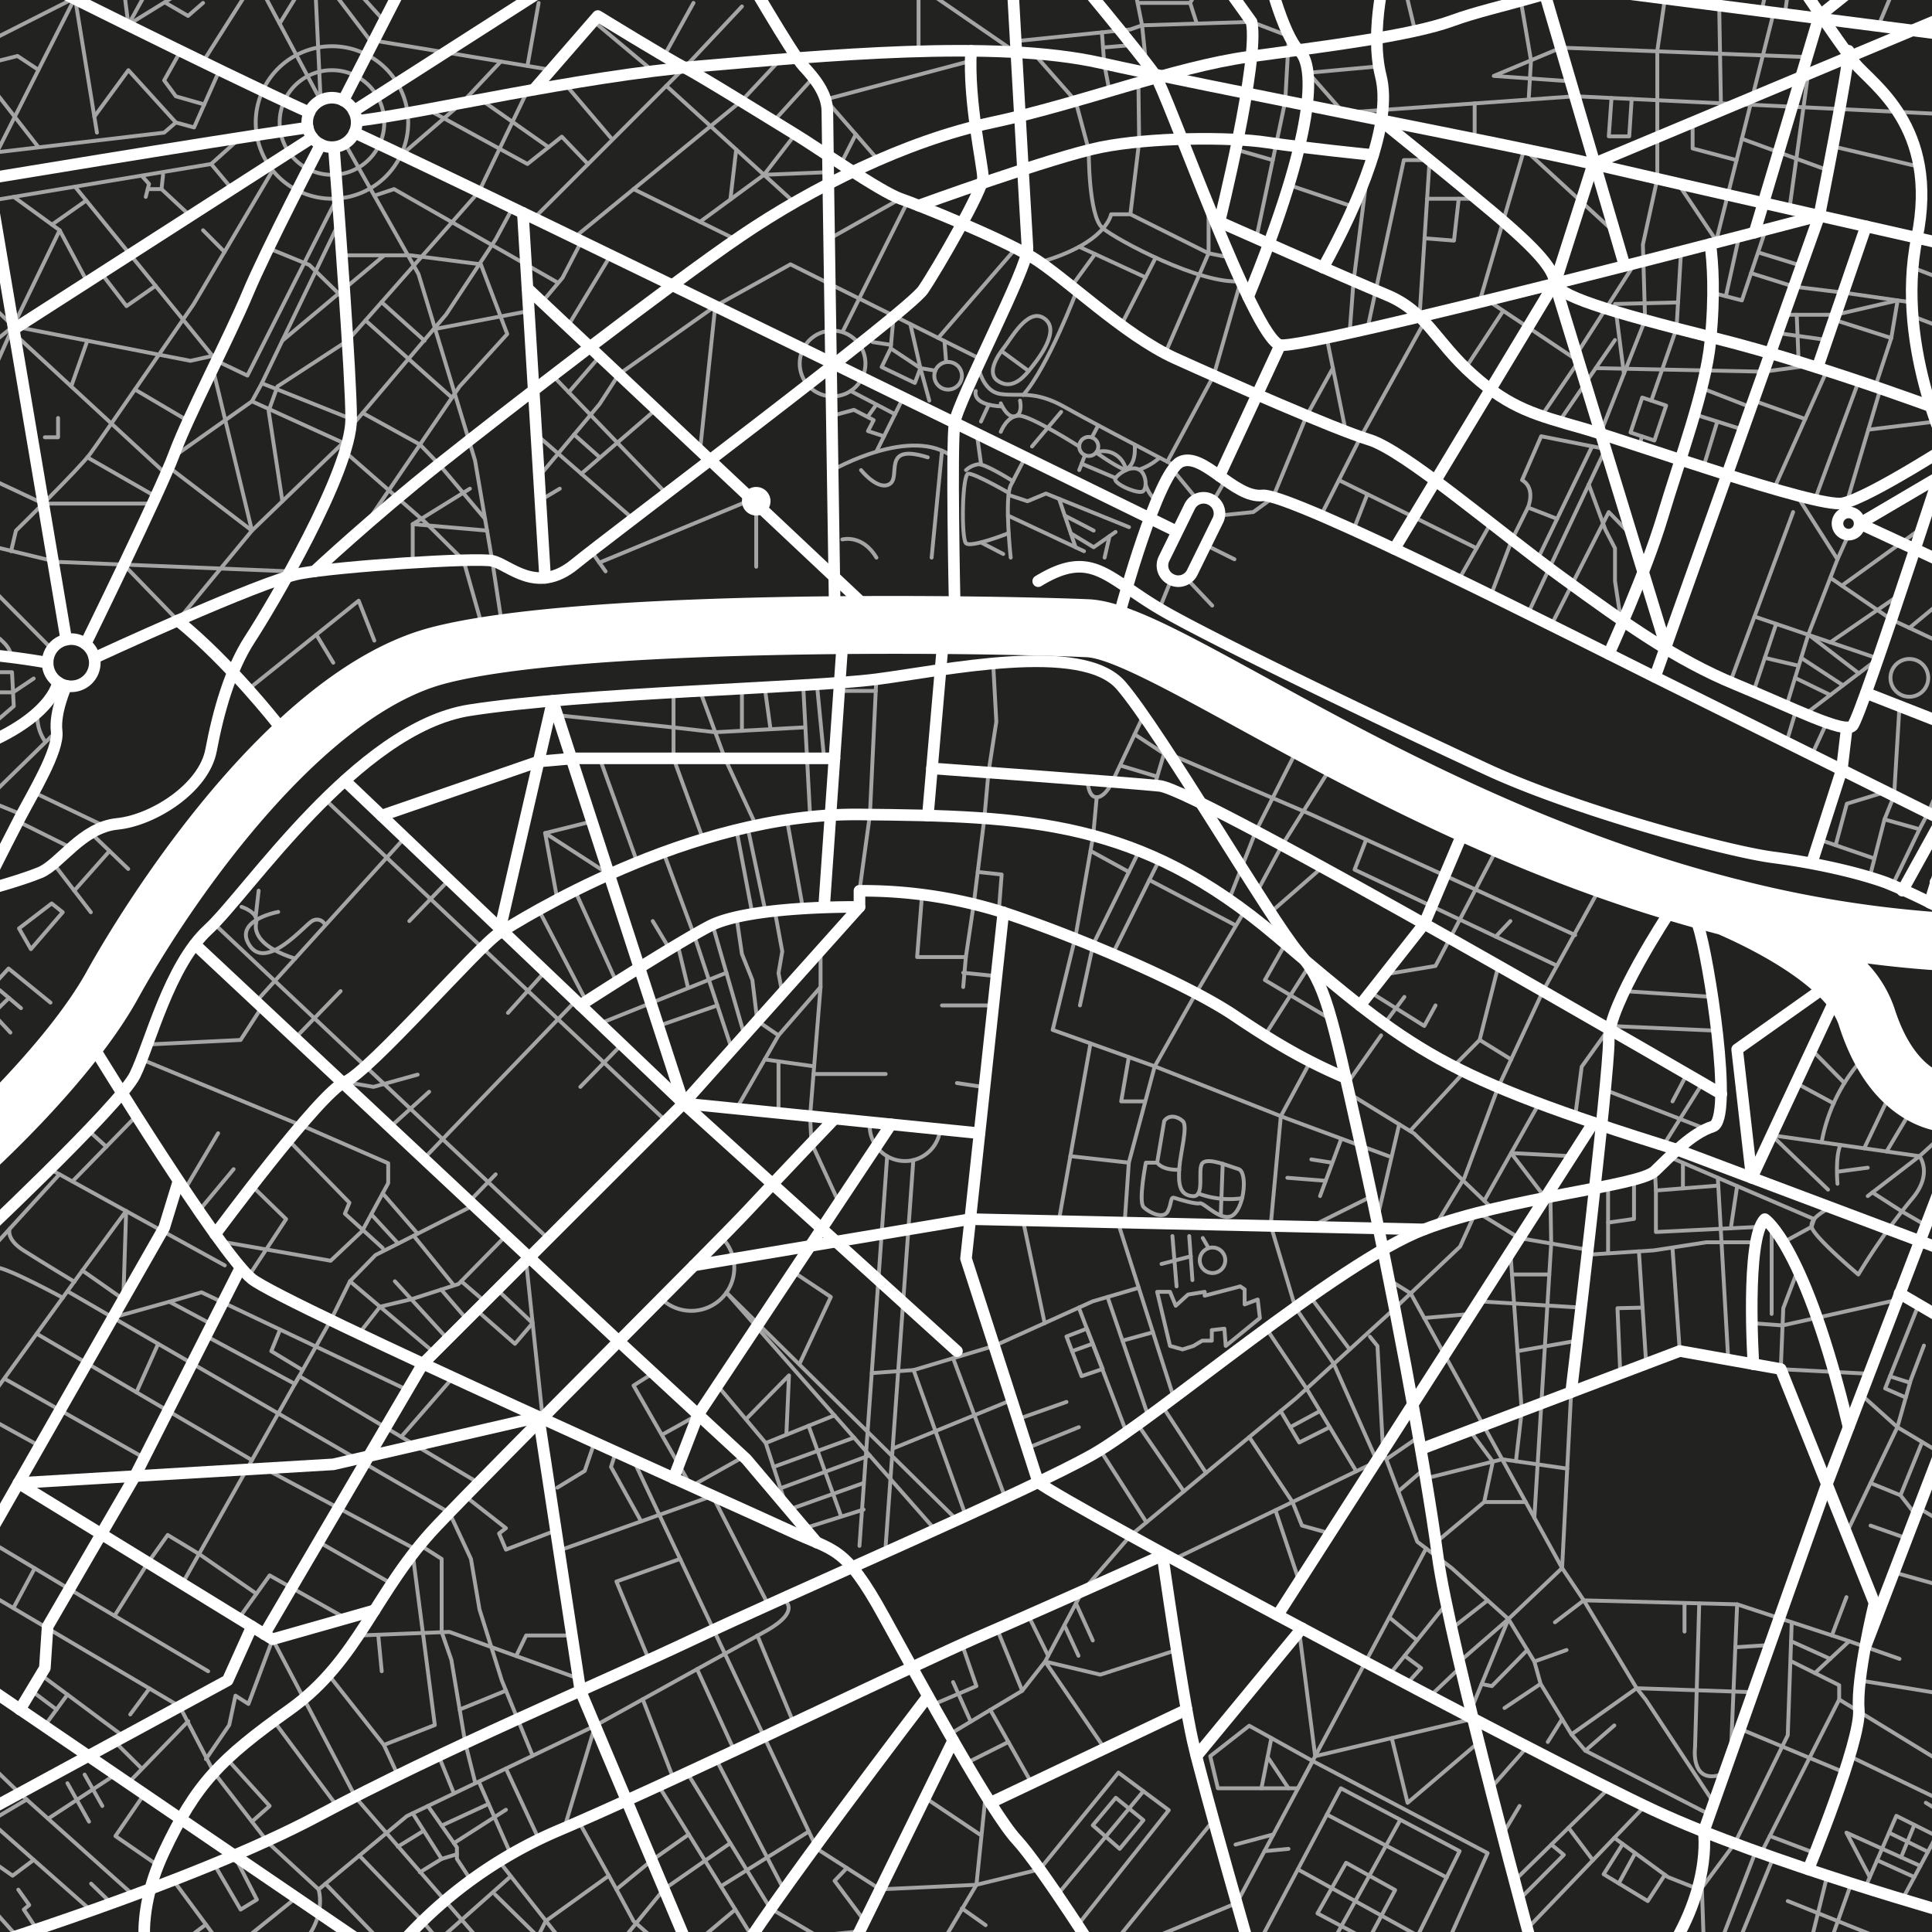 <svg xmlns="http://www.w3.org/2000/svg" xmlns:xlink="http://www.w3.org/1999/xlink" viewBox="0 0 500 500"><defs><style>.cls-1,.cls-4,.cls-5{fill:none;}.cls-2{fill:#222221;}.cls-3{clip-path:url(#clip-path);}.cls-4{stroke:#a5a5a5;}.cls-4,.cls-5{stroke-linecap:round;stroke-linejoin:round;}.cls-5{stroke:#fff;stroke-width:3px;}.cls-6{fill:#fff;}</style><clipPath id="clip-path"><rect class="cls-1" width="500" height="500"/></clipPath></defs><title>map</title><g id="BACKGROUND"><rect class="cls-2" width="500" height="500"/></g><g id="OBJECTS"><g class="cls-3"><circle class="cls-4" cx="85.91" cy="31.7" r="19.73" transform="translate(-5.57 35.75) rotate(-22.79)"/><circle class="cls-4" cx="85.91" cy="31.7" r="13.54"/><polyline class="cls-4" points="13.07 259.48 2.21 250.65 -1.23 254.4"/><line class="cls-4" x1="-0.06" y1="256.26" x2="5.43" y2="260.91"/><polyline class="cls-4" points="2.69 267.23 -1.85 262.34 2.32 258.27"/><polygon class="cls-4" points="16.23 236.09 13.37 233.81 4.92 240.27 8 245.64 16.23 236.09"/><line class="cls-4" x1="13.86" y1="223.53" x2="23.51" y2="236.09"/><line class="cls-4" x1="23.51" y1="215.6" x2="33.18" y2="224.88"/><line class="cls-4" x1="19.22" y1="230.51" x2="28.34" y2="220.24"/><line class="cls-4" x1="18.43" y1="219.43" x2="4.67" y2="212.59"/><line class="cls-4" x1="27.2" y1="213.89" x2="8.73" y2="205.06"/><line class="cls-4" x1="5.61" y1="210.79" x2="-8.46" y2="205.06"/><line class="cls-4" x1="14.66" y1="189.25" x2="-8.46" y2="211.85"/><path class="cls-4" d="M9.65,185.38a11.52,11.52,0,0,0,1.9,6.33"/><polyline class="cls-4" points="-8.46 173.96 3.11 173.96 3.56 182.76 -8.63 193.22"/><polyline class="cls-4" points="8.72 175.6 3.38 179.18 -2.14 179.18 -2.98 172.38"/><path class="cls-4" d="M-8.46,160.25s11.07,4.81,11.33,9.53"/><line class="cls-4" x1="13.44" y1="167.99" x2="-8.46" y2="145.93"/><polyline class="cls-4" points="-8.46 139.82 14.66 145.41 75.03 147.87"/><path class="cls-4" d="M2.87,142.65l1.26-5.33s16.28-15.89,19.26-19.95S50.12,78.71,50.12,78.71L70.56,44.1"/><line class="cls-4" x1="42.9" y1="122.61" x2="3.77" y2="86.46"/><line class="cls-4" x1="-8.46" y1="72.99" x2="3.43" y2="84.44"/><line class="cls-4" x1="-8.46" y1="94.09" x2="3.43" y2="84.44"/><line class="cls-4" x1="-8.46" y1="111.17" x2="3.43" y2="84.44"/><polyline class="cls-4" points="-2.07 51.89 54.65 42.44 62.27 35.6"/><line class="cls-4" x1="60.06" y1="48.94" x2="54.65" y2="42.44"/><polyline class="cls-4" points="56.84 91.7 49.28 93.38 3.43 84.44 15.44 59.59"/><polyline class="cls-4" points="-8.46 121.11 11.19 130.32 39.42 130.32"/><line class="cls-4" x1="22.6" y1="118.36" x2="40.27" y2="128.49"/><line class="cls-4" x1="34.92" y1="100.8" x2="48.67" y2="108.92"/><line class="cls-4" x1="22.6" y1="88.18" x2="18.43" y2="100"/><polyline class="cls-4" points="3.56 50.95 15.44 59.59 22.6 72.99"/><line class="cls-4" x1="13.44" y1="58.14" x2="22.32" y2="51.89"/><polyline class="cls-4" points="26.19 70.69 32.74 79.22 40.27 73.97"/><polyline class="cls-4" points="36.86 45.69 38.57 47.6 37.72 50.95"/><polyline class="cls-4" points="42.2 45.24 41.8 48.94 38.23 48.94"/><line class="cls-4" x1="49.25" y1="55.88" x2="41.8" y2="48.94"/><polyline class="cls-4" points="11.61 113.17 15.03 113.17 15.03 108.18"/><polyline class="cls-4" points="-8.46 13.54 19.41 -0.57 25.09 34.32"/><polyline class="cls-4" points="-8.46 40.3 42.48 34.32 45.52 31.7 50.22 32.98 56.84 18.08"/><line class="cls-4" x1="-8.46" y1="14.49" x2="9.95" y2="38.09"/><polyline class="cls-4" points="-0.89 39.58 9.95 18.08 4.53 14.49 -8.46 17.76"/><line class="cls-4" x1="19.41" y1="-0.58" x2="9.95" y2="18.08"/><polyline class="cls-4" points="24.42 30.19 33.23 18.16 45.52 31.7"/><polyline class="cls-4" points="52.86 27.03 45.52 24.93 42.48 20.81 46.78 13.13"/><polyline class="cls-4" points="31.3 -8.52 33.23 6.38 57.37 -8.52"/><line class="cls-4" x1="41.47" y1="-8.52" x2="33.23" y2="6.38"/><polyline class="cls-4" points="52.55 15.97 66.17 -5.5 82.98 26.02 81.36 -8.52"/><polyline class="cls-4" points="72.36 6.11 81.36 -8.52 96.43 11.32"/><line class="cls-4" x1="99.45" y1="5.46" x2="86.81" y2="-8.52"/><polyline class="cls-4" points="42.9 0.75 48.67 4.12 52.55 0.75"/><polyline class="cls-4" points="32.01 146.12 46.02 160.58 65.2 137.32 55.08 95.38"/><polyline class="cls-4" points="43.65 120.87 65.2 137.32 90.27 113.17"/><polyline class="cls-4" points="73.08 129.72 69.52 106.35 71.82 100 89.95 88.18 123.94 49.61 136.5 23.51"/><polyline class="cls-4" points="44.69 118.36 65.2 103.86 89.81 115.05"/><polyline class="cls-4" points="90.88 108.42 67.76 99.19 87.85 57.41"/><polyline class="cls-4" points="87.37 50.95 64.03 97.2 56.04 93.38 19.41 48.31"/><line class="cls-4" x1="67.76" y1="99.2" x2="65.2" y2="103.86"/><polyline class="cls-4" points="69.52 64.26 80.06 68.57 89.26 77.56"/><line class="cls-4" x1="73.06" y1="88.18" x2="99.45" y2="66.08"/><polyline class="cls-4" points="88.47 66.08 106.3 66.08 124.44 68.41 131.27 86.45 118.95 100 94.14 136.42"/><line class="cls-4" x1="94.59" y1="82.92" x2="116.96" y2="102.92"/><line class="cls-4" x1="98.75" y1="78.19" x2="109.87" y2="88.18"/><polyline class="cls-4" points="90.27 111.11 112.21 85.21 115.46 81.39 128.27 61.97 132.66 53.81"/><line class="cls-4" x1="136.5" y1="80.56" x2="112.21" y2="85.21"/><polyline class="cls-4" points="89.26 37.13 108.3 70.91 122.94 119.17 127.39 145.14 129.6 159.61"/><polyline class="cls-4" points="89.26 116.92 109.87 134.98 119.95 145 124.36 160.58"/><polyline class="cls-4" points="125.54 134.3 113.61 120.15 108.7 115.05 93.86 106.88"/><polyline class="cls-4" points="106.81 145.61 106.81 135.64 121.61 126.47"/><line class="cls-4" x1="126.05" y1="137.32" x2="106.81" y2="135.64"/><polyline class="cls-4" points="96.88 50.64 101.98 48.94 144.08 72.99"/><polyline class="cls-4" points="140.29 78.19 145.58 71.9 150.49 62.42"/><line class="cls-4" x1="158.03" y1="66.08" x2="146.94" y2="84.44"/><polyline class="cls-4" points="64.25 178.38 92.82 155.46 96.88 165.79"/><line class="cls-4" x1="155.21" y1="196.26" x2="164.93" y2="223.2"/><polyline class="cls-4" points="174.31 179.19 174.31 196.26 181.94 217.17"/><polyline class="cls-4" points="195.67 213.63 187.6 196.26 181.16 178.8"/><polyline class="cls-4" points="144.24 185.09 174.31 188.26 185.11 189.5 207.86 188.26"/><line class="cls-4" x1="207.86" y1="177.31" x2="209.65" y2="211.09"/><line class="cls-4" x1="211.44" y1="177.31" x2="213.28" y2="196.26"/><line class="cls-4" x1="192.01" y1="189.13" x2="192.01" y2="178.2"/><line class="cls-4" x1="197.91" y1="177.88" x2="199.41" y2="188.72"/><polyline class="cls-4" points="226.79 175.78 225.14 210.79 222.43 230.51"/><line class="cls-4" x1="217.17" y1="178.8" x2="226.65" y2="178.8"/><polyline class="cls-4" points="157.64 226.32 141.08 215.6 153.18 212.59"/><line class="cls-4" x1="144.24" y1="232.83" x2="141.08" y2="215.6"/><line class="cls-4" x1="139.4" y1="235.44" x2="151.33" y2="258.34"/><line class="cls-4" x1="148.8" y1="230.5" x2="159.54" y2="254.17"/><line class="cls-4" x1="173.31" y1="245.64" x2="168.93" y2="238.37"/><polyline class="cls-4" points="171.57 220.24 179.6 241.92 189.41 271.57"/><line class="cls-4" x1="190.6" y1="214.79" x2="194.71" y2="236.52"/><line class="cls-4" x1="198.12" y1="236.02" x2="193.49" y2="214.11"/><line class="cls-4" x1="203.67" y1="212.18" x2="207.86" y2="235.44"/><line class="cls-4" x1="155.21" y1="264.9" x2="187.99" y2="251.75"/><line class="cls-4" x1="170.38" y1="265.52" x2="185.65" y2="260.2"/><line class="cls-4" x1="175.36" y1="244.4" x2="178.02" y2="255.44"/><line class="cls-4" x1="184.4" y1="239.31" x2="192.66" y2="267.95"/><polyline class="cls-4" points="190.6 237.32 192.01 246.89 194.71 253.63 196 264.21 201.48 267.95 190.6 286.94"/><polyline class="cls-4" points="200.51 235.73 202.45 246.23 201.48 251.84 202.45 257.01"/><polyline class="cls-4" points="212.36 245.94 212.36 255.44 209.65 288.86 210 295.79 217.11 311.26"/><line class="cls-4" x1="201.48" y1="267.95" x2="212.36" y2="255.44"/><line class="cls-4" x1="210.7" y1="275.97" x2="197.91" y2="274.18"/><line class="cls-4" x1="201.48" y1="288.04" x2="201.48" y2="274.68"/><line class="cls-4" x1="210.54" y1="277.95" x2="229.21" y2="277.95"/><line class="cls-4" x1="254.75" y1="281.36" x2="247.66" y2="280.29"/><line class="cls-4" x1="257.03" y1="260.2" x2="243.79" y2="260.2"/><polyline class="cls-4" points="238.63 231.49 237.35 247.69 249.96 247.69 249.28 255.44"/><line class="cls-4" x1="257.85" y1="252.62" x2="249.28" y2="251.75"/><polyline class="cls-4" points="249.96 247.69 252.01 233.93 254.75 211.79 255.81 199.93 257.85 186.78 257.03 171.67"/><polyline class="cls-4" points="258.5 235.73 259.23 226.32 253.03 225.66"/><line class="cls-4" x1="301.69" y1="193.57" x2="298.84" y2="203.15"/><line class="cls-4" x1="290.16" y1="198.18" x2="299.48" y2="200.99"/><line class="cls-4" x1="293.64" y1="190.05" x2="301.25" y2="195.05"/><polyline class="cls-4" points="371.51 317.12 378.99 304.81 387.73 281.36 399.32 256.5 413.14 231.49"/><polyline class="cls-4" points="407.65 242 339.35 210.79 303.13 195.34"/><polyline class="cls-4" points="335.01 195.34 325.01 215.12 318.07 232.83"/><polyline class="cls-4" points="343.34 200.35 331.8 218.74 325.37 230.69"/><polyline class="cls-4" points="353.57 217.29 350.56 225.06 402.95 249.92"/><polyline class="cls-4" points="358.28 252.19 371.51 249.99 387.09 220.24"/><line class="cls-4" x1="387.09" y1="242.4" x2="390.89" y2="238.37"/><polyline class="cls-4" points="387.79 249.92 382.93 269.14 376.17 275.97"/><line class="cls-4" x1="391.08" y1="274.18" x2="382.93" y2="269.14"/><line class="cls-4" x1="328.86" y1="236.09" x2="342.23" y2="224.42"/><path class="cls-4" d="M281.47,201.85s0,4.47,2.36,4.47,4.16-4.27,4.16-4.27l8-17"/><polyline class="cls-4" points="283.83 206.32 282.91 216.26 278.35 242.33 272.43 266.54 298.84 275.97 333.1 289.5 359.42 299.22"/><polyline class="cls-4" points="279.49 260.2 282.91 244.4 294.82 220.21"/><line class="cls-4" x1="282.22" y1="220.21" x2="292.14" y2="225.65"/><line class="cls-4" x1="300.07" y1="222.46" x2="287.94" y2="246.89"/><polyline class="cls-4" points="322.11 235.73 309.53 257.01 298.84 275.97 292.14 300.9 291.06 316.41 274.1 315.51 282.22 270.04"/><line class="cls-4" x1="338.85" y1="249.92" x2="327.35" y2="267.95"/><line class="cls-4" x1="297.44" y1="227.74" x2="319.47" y2="239.31"/><polyline class="cls-4" points="349.3 283.12 365.93 293.32 386.34 312.9"/><line class="cls-4" x1="356.38" y1="315.51" x2="362.11" y2="290.97"/><line class="cls-4" x1="364.92" y1="292.7" x2="378.99" y2="277.39"/><line class="cls-4" x1="339.14" y1="317.5" x2="355.12" y2="309.54"/><polyline class="cls-4" points="295.97 285.04 290.16 285.04 292.14 273.58"/><line class="cls-4" x1="292.14" y1="300.9" x2="277.01" y2="299.22"/><polyline class="cls-4" points="344.71 263.98 327.35 253.63 333.1 243.46"/><line class="cls-4" x1="348.37" y1="280.82" x2="357.43" y2="267.95"/><line class="cls-4" x1="441.61" y1="292.23" x2="415.48" y2="282.1"/><line class="cls-4" x1="443.24" y1="258" x2="420.37" y2="256.5"/><polyline class="cls-4" points="407.65 288.93 409.34 276.07 416.88 265.52 444.41 266.75"/><line class="cls-4" x1="440.63" y1="280.29" x2="430.46" y2="296.44"/><line class="cls-4" x1="436.59" y1="277.95" x2="432.85" y2="285.04"/><polyline class="cls-4" points="355.39 257.25 368.6 265.52 371.51 260.2"/><line class="cls-4" x1="363.45" y1="258" x2="358.28" y2="264.95"/><line class="cls-4" x1="384.11" y1="310.77" x2="398.31" y2="285.56"/><polyline class="cls-4" points="406.81 299.22 391.08 298.4 399.91 309.99"/><polyline class="cls-4" points="411.31 323.51 393.22 320.42 381.98 313.52 377.87 322.61 361.02 338.56 335.5 361.8 292.59 397.38 280.14 411.78 270.48 430 264.55 437.56 245.73 448.85"/><polyline class="cls-4" points="491.59 429.31 477.16 424.25 449.57 415.2 409.88 414.17 404.27 405.8 406.61 360.33"/><polyline class="cls-4" points="359.59 331.29 365.08 334.72 404.27 405.8 390.38 419.01 380.72 442.43"/><path class="cls-4" d="M481.17,275a44.11,44.11,0,0,0-9.73,20.6"/><line class="cls-4" x1="474.55" y1="285.56" x2="464.81" y2="280.29"/><line class="cls-4" x1="477.34" y1="280.29" x2="468.84" y2="271.66"/><line class="cls-4" x1="482.45" y1="297.19" x2="488.11" y2="285.32"/><line class="cls-4" x1="493.66" y1="288.93" x2="488.24" y2="298.01"/><polyline class="cls-4" points="503.95 292.7 496.76 299.22 483.37 309.54"/><polyline class="cls-4" points="484.58 308.6 492.21 313.52 498.41 317.12"/><line class="cls-4" x1="483.37" y1="302.2" x2="475.54" y2="303.24"/><path class="cls-4" d="M475.54,306.36s-.63-6.91.76-10.05"/><path class="cls-4" d="M473.09,307.87,458.5,293.79l38.26,5.43s3.49,4.44-1.71,10.77a162.94,162.94,0,0,0-14.11,19.85s-11.59-9.76-12.1-12.34,5-5,5-5"/><polyline class="cls-4" points="461.51 321.5 468.84 317.5 469.5 315.51 432.06 299.44"/><line class="cls-4" x1="416.17" y1="306.84" x2="416.17" y2="324.06"/><polyline class="cls-4" points="410.79 324.73 427.97 323.6 441.61 321.5 454.45 321.5"/><line class="cls-4" x1="434.72" y1="349.68" x2="432.85" y2="323.12"/><line class="cls-4" x1="426.03" y1="352.97" x2="424.15" y2="323.85"/><polyline class="cls-4" points="419.33 355.51 418.6 338.56 425.09 338.41"/><line class="cls-4" x1="447.27" y1="351.91" x2="444.57" y2="304.81"/><polyline class="cls-4" points="455.51 317.5 428.55 318.84 428.55 308.1 444.57 306.84"/><line class="cls-4" x1="435.54" y1="300.94" x2="435.54" y2="307.55"/><line class="cls-4" x1="428.55" y1="308.1" x2="428.31" y2="303.08"/><polyline class="cls-4" points="422.88 304.81 422.88 315.45 416.18 316.41"/><line class="cls-4" x1="447.93" y1="317.88" x2="449.57" y2="306.96"/><line class="cls-4" x1="458.5" y1="317.24" x2="458.5" y2="340.05"/><polyline class="cls-4" points="453.35 342.43 461.32 343.02 491.04 336.4"/><polyline class="cls-4" points="483.37 355.51 460.86 354.34 461.51 338.56 465.28 328.64"/><polyline class="cls-4" points="481.66 360.92 491.04 369.35 502.04 375.94"/><polyline class="cls-4" points="477.86 396.81 491.04 369.35 494.47 357.25 497.91 348.23"/><polyline class="cls-4" points="496.54 337.62 487.88 359.33 493.21 361.68"/><line class="cls-4" x1="494.3" y1="357.85" x2="489.13" y2="356.2"/><polyline class="cls-4" points="484.1 383.81 491.85 386.98 495.36 391.49"/><line class="cls-4" x1="497.45" y1="373.19" x2="491.85" y2="386.97"/><line class="cls-4" x1="508.52" y1="397.38" x2="496.54" y2="390.27"/><line class="cls-4" x1="508.52" y1="412.12" x2="490.14" y2="406.92"/><line class="cls-4" x1="493.51" y1="398.15" x2="484.1" y2="394.82"/><line class="cls-4" x1="474.09" y1="423.24" x2="477.86" y2="413.34"/><polyline class="cls-4" points="463.7 419.84 462.67 449.08 448.94 477.08 438.68 490.93"/><line class="cls-4" x1="450.33" y1="447.44" x2="477.34" y2="458.71"/><polyline class="cls-4" points="455.78 479.58 475.98 439.83 508.46 459.7"/><line class="cls-4" x1="469.69" y1="479.58" x2="458.03" y2="475.16"/><polyline class="cls-4" points="463.7 430 475.98 436.13 475.98 439.83"/><line class="cls-4" x1="478.56" y1="424.74" x2="469.69" y2="432.99"/><line class="cls-4" x1="463.53" y1="424.74" x2="473.65" y2="429.31"/><polyline class="cls-4" points="481.37 434.91 495.36 437.17 508.52 439.36"/><polyline class="cls-4" points="492.34 491.53 505.34 467.36 478.66 454.5"/><line class="cls-4" x1="498.4" y1="466.55" x2="503.95" y2="469.95"/><polyline class="cls-4" points="501.15 475.15 490.77 469.94 482.7 488.56"/><polyline class="cls-4" points="496.98 482.9 477.86 474.29 483.9 485.79"/><line class="cls-4" x1="495.43" y1="485.79" x2="485.8" y2="481.42"/><line class="cls-4" x1="492" y1="480.66" x2="495.43" y2="472.28"/><line class="cls-4" x1="488.88" y1="474.29" x2="498.95" y2="479.25"/><line class="cls-4" x1="458.03" y1="425.73" x2="449.1" y2="426.31"/><path class="cls-4" d="M449.57,415.2l-1.64,39s.39,5.49-4.93,5.5-4.32-7.5-4.32-7.5L439.76,415"/><polyline class="cls-4" points="354.53 345.92 356.49 348.35 357.94 375.44 366.79 399 375.69 405.8 390.38 419.01 397.09 430 398.71 435.78 406.69 448.85 423.57 436.91 453.7 437.94"/><line class="cls-4" x1="377.75" y1="430" x2="390.38" y2="419.01"/><line class="cls-4" x1="385" y1="414.17" x2="375.79" y2="421.39"/><polyline class="cls-4" points="383.44 435.83 386.1 436.36 395.27 427.02"/><line class="cls-4" x1="398.71" y1="435.78" x2="389.36" y2="442.03"/><line class="cls-4" x1="404.27" y1="444.9" x2="400.56" y2="450.82"/><line class="cls-4" x1="417.79" y1="446.54" x2="410.27" y2="453.07"/><line class="cls-4" x1="405.42" y1="427.02" x2="397.09" y2="430"/><polyline class="cls-4" points="402.42 419.84 409.88 414.17 423.57 436.91 425.89 439.83 443.54 466.57 442.47 469.61 410.27 453.07 406.69 448.85"/><line class="cls-4" x1="435.95" y1="414.95" x2="435.95" y2="422.25"/><line class="cls-4" x1="416.37" y1="462.8" x2="391.98" y2="486.67"/><line class="cls-4" x1="425.71" y1="467.38" x2="395.27" y2="499.11"/><polyline class="cls-4" points="401.49 477.37 404.72 480.04 393.26 491.53"/><line class="cls-4" x1="405.93" y1="473.01" x2="412.24" y2="481.42"/><polyline class="cls-4" points="417.79 475.63 431.67 485.79 438.68 488.56"/><polyline class="cls-4" points="430.87 485.2 426.44 491.99 415.02 485.05 419.96 477.21"/><line class="cls-4" x1="423.19" y1="479.58" x2="418.92" y2="487.42"/><line class="cls-4" x1="440.44" y1="488.56" x2="441.15" y2="508.99"/><line class="cls-4" x1="442.88" y1="508.96" x2="454.4" y2="479.08"/><line class="cls-4" x1="467.07" y1="508.96" x2="472.88" y2="485.41"/><line class="cls-4" x1="471.45" y1="508.96" x2="479.1" y2="487.42"/><line class="cls-4" x1="504.96" y1="508.96" x2="462.67" y2="491.99"/><line class="cls-4" x1="447.34" y1="508.99" x2="459.2" y2="480.04"/><line class="cls-4" x1="393.26" y1="467.38" x2="388.86" y2="474.74"/><line class="cls-4" x1="395.27" y1="452.05" x2="385.8" y2="462.8"/><polyline class="cls-4" points="401.25 309.72 401.45 321.82 397.09 392.77"/><polyline class="cls-4" points="371.51 399.25 384.11 388.72 394.86 388.72"/><polyline class="cls-4" points="405.6 380.08 388.76 377.66 369.07 382.58"/><polyline class="cls-4" points="380.4 370.26 386.34 378.27 384.11 388.72"/><polyline class="cls-4" points="392.32 378.17 393.83 365.17 390.89 324.06"/><line class="cls-4" x1="400.95" y1="329.84" x2="391.3" y2="329.84"/><line class="cls-4" x1="409.21" y1="338.41" x2="382.73" y2="336.78"/><line class="cls-4" x1="368.6" y1="341.1" x2="380.63" y2="340.05"/><line class="cls-4" x1="392.72" y1="349.68" x2="408.2" y2="346.96"/><line class="cls-4" x1="358.77" y1="377.66" x2="367.22" y2="371.85"/><line class="cls-4" x1="361.89" y1="385.96" x2="368.66" y2="380.12"/><polyline class="cls-4" points="381.3 444.8 340.37 454.5 336.24 422.25"/><polygon class="cls-4" points="339.71 455.74 323.3 446.62 313.21 454.5 315.18 462.8 335.94 462.8 339.71 455.74"/><line class="cls-4" x1="329.03" y1="449.81" x2="326.46" y2="462.8"/><line class="cls-4" x1="333.46" y1="462.8" x2="328.06" y2="454.71"/><polyline class="cls-4" points="360.18 449.81 364.28 466.57 382.78 450.82"/><line class="cls-4" x1="374.41" y1="414.95" x2="359.59" y2="433.4"/><line class="cls-4" x1="359.59" y1="418.6" x2="366.73" y2="424.5"/><polyline class="cls-4" points="363.51 428.51 367.78 431.69 364.09 435.78"/><line class="cls-4" x1="377.75" y1="431.69" x2="370.12" y2="438.95"/><polyline class="cls-4" points="339.71 455.74 385 479.58 371.87 508.96"/><polyline class="cls-4" points="362.94 508.96 377.75 479.08 347.01 462.8 323.99 506.21"/><line class="cls-4" x1="374.41" y1="485.89" x2="343.4" y2="469.61"/><line class="cls-4" x1="362.35" y1="471.06" x2="341.33" y2="508.99"/><line class="cls-4" x1="335.88" y1="483.79" x2="367" y2="501"/><polygon class="cls-4" points="361.06 489.14 348.37 482.09 340.96 495.18 354.1 502.17 361.06 489.14"/><polyline class="cls-4" points="314.08 471.06 284.74 507.21 320.08 492.49 369.07 400.75"/><polygon class="cls-4" points="278.92 498.23 302.48 468.47 289.44 458.75 269.07 483.79 278.92 498.23"/><line class="cls-4" x1="273.6" y1="490.43" x2="295.91" y2="463.57"/><polygon class="cls-4" points="288.76 465.26 295.91 471.06 289.78 478.49 282.81 472.39 288.76 465.26"/><line class="cls-4" x1="329.56" y1="474.74" x2="319.75" y2="477.37"/><line class="cls-4" x1="327.24" y1="479.08" x2="333.46" y2="478.49"/><line class="cls-4" x1="266.99" y1="461.49" x2="256.29" y2="442.51"/><polyline class="cls-4" points="285.87 452.52 270.48 430 284.75 433.4 304.53 427.02"/><line class="cls-4" x1="260.97" y1="450.82" x2="250.05" y2="456.3"/><line class="cls-4" x1="258.02" y1="421.55" x2="264.55" y2="437.56"/><line class="cls-4" x1="266.09" y1="418.01" x2="271.26" y2="428.51"/><line class="cls-4" x1="275.47" y1="420.59" x2="279.11" y2="428.51"/><line class="cls-4" x1="278.46" y1="414.95" x2="282.81" y2="424.55"/><line class="cls-4" x1="251.23" y1="445.55" x2="246.66" y2="435.32"/><polyline class="cls-4" points="241.38 441.19 252.7 436.36 248.95 425.52"/><polyline class="cls-4" points="303.79 403.52 356.38 378.17 345.19 352.97 335.25 338.41 328.86 317.12 331.48 288.86 339.14 274.68"/><line class="cls-4" x1="349.3" y1="349.23" x2="339.14" y2="335.65"/><polyline class="cls-4" points="327.74 343.86 338.15 359.38 351 380.77"/><polyline class="cls-4" points="344.22 396.85 336.95 394.82 334.5 388.72 323.3 371.92"/><polyline class="cls-4" points="331.43 365.17 336.24 373.31 344.14 369.35"/><line class="cls-4" x1="341.63" y1="365.17" x2="333.9" y2="369.35"/><line class="cls-4" x1="300.86" y1="363.97" x2="312.12" y2="381.19"/><line class="cls-4" x1="294.46" y1="368.66" x2="306.37" y2="385.96"/><line class="cls-4" x1="284.74" y1="375.29" x2="296.69" y2="393.98"/><line class="cls-4" x1="330.08" y1="390.85" x2="336.24" y2="409.29"/><polyline class="cls-4" points="269.07 483.79 252.7 487.78 227.79 488.96 211.44 478.49 163.96 377.9"/><line class="cls-4" x1="239.42" y1="465.26" x2="253.54" y2="474.74"/><polyline class="cls-4" points="255.08 464.63 252.7 487.78 240.13 508.99"/><line class="cls-4" x1="255.08" y1="498.23" x2="248.95" y2="493.89"/><polyline class="cls-4" points="219.17 483.44 215.99 486.76 223.76 497.18"/><polyline class="cls-4" points="222.46 499.83 211.44 500.98 199.35 493.89 177.81 458.75"/><line class="cls-4" x1="185.3" y1="455.27" x2="202.83" y2="488.96"/><line class="cls-4" x1="209.32" y1="473.99" x2="186.57" y2="488.17"/><line class="cls-4" x1="194.51" y1="500.98" x2="170.45" y2="462.15"/><polyline class="cls-4" points="178.25 474.74 168.65 481.48 159.53 488.96"/><line class="cls-4" x1="178.25" y1="504.32" x2="190.3" y2="494.18"/><line class="cls-4" x1="347.13" y1="294.68" x2="341.63" y2="309.54"/><line class="cls-4" x1="333.16" y1="304.81" x2="343.09" y2="305.59"/><line class="cls-4" x1="339.37" y1="300.06" x2="344.71" y2="300.9"/><line class="cls-4" x1="303.79" y1="361.78" x2="289.3" y2="316.32"/><line class="cls-4" x1="264.75" y1="315.82" x2="270.36" y2="342.44"/><polyline class="cls-4" points="294.71 333.28 282.81 336.78 257.29 348.32 236.44 354.57 225.6 355.36"/><line class="cls-4" x1="291.55" y1="370.74" x2="279.2" y2="338.41"/><line class="cls-4" x1="286.63" y1="335.65" x2="297.22" y2="366.66"/><line class="cls-4" x1="298.38" y1="344.79" x2="290.49" y2="346.96"/><line class="cls-4" x1="263.43" y1="367.26" x2="276" y2="362.82"/><line class="cls-4" x1="265.86" y1="374.76" x2="279.2" y2="369.35"/><polygon class="cls-4" points="281.28 343.86 276 345.88 279.9 356.15 285.38 354.28 281.28 343.86"/><line class="cls-4" x1="282.81" y1="347.75" x2="277.44" y2="349.68"/><polygon class="cls-4" points="299.47 334.33 302.8 334.33 304.28 337.93 307.46 335.03 311.77 334.33 311.77 335.32 319.62 333.28 320.97 332.91 322.11 333.69 322.11 337.58 325.49 336.31 326.06 341.1 317.22 348.32 316.87 343.86 313.61 344.23 313.61 346.96 311.14 346.96 308.88 348.32 306.05 349.23 302.8 348.32 299.47 334.33"/><line class="cls-4" x1="307.77" y1="319.89" x2="308.6" y2="331.29"/><line class="cls-4" x1="303.42" y1="319.89" x2="304.5" y2="332.91"/><line class="cls-4" x1="300.6" y1="327.11" x2="308.18" y2="325.13"/><line class="cls-4" x1="311.28" y1="320.4" x2="312.76" y2="322.96"/><path class="cls-4" d="M317.1,326.16a3.3,3.3,0,1,1-3.29-3.3A3.29,3.29,0,0,1,317.1,326.16Z"/><path class="cls-4" d="M301.3,290.11l-1.83,10.79h-2.92s-2,10.11-.58,11.51,5.13,3.22,6.23,1.11.63-3.91,1.76-3.51,5.48,1.7,6.55,1.4,5.78,5.24,8.68,3,3.7-11.17,1.3-11.87-7.62-3-9.21-1.61.79,8.87-2.6,8.64-3.77-3.13-3.48-7.23,2.29-10.9.9-12.2S302.5,288.41,301.3,290.11Z"/><path class="cls-4" d="M299.47,300.9s1.19,2,5.71,1.83"/><line class="cls-4" x1="316.44" y1="301.17" x2="315.93" y2="314.57"/><path class="cls-4" d="M310.09,308.87a23,23,0,0,0,11.35,1.23"/><line class="cls-4" x1="260.16" y1="387.62" x2="246.66" y2="351.51"/><line class="cls-4" x1="249.96" y1="392.32" x2="236.44" y2="354.57"/><line class="cls-4" x1="261.83" y1="362.31" x2="231.36" y2="374.76"/><line class="cls-4" x1="188" y1="334.52" x2="247.66" y2="393.37"/><line class="cls-4" x1="242.03" y1="395.93" x2="188" y2="334.52"/><polyline class="cls-4" points="203.52 389.89 198.17 373.45 215.99 366.29"/><line class="cls-4" x1="221.06" y1="372.05" x2="200.19" y2="379.64"/><line class="cls-4" x1="225.08" y1="376.64" x2="202.45" y2="384.99"/><line class="cls-4" x1="223.49" y1="383.81" x2="204.19" y2="390.68"/><line class="cls-4" x1="223.49" y1="390.68" x2="208.26" y2="395.49"/><line class="cls-4" x1="209.26" y1="368.99" x2="217.65" y2="392.32"/><polyline class="cls-4" points="203.51 371.3 204.19 355.95 193.09 367.26"/><line class="cls-4" x1="198.17" y1="373.45" x2="185.68" y2="358.57"/><path class="cls-4" d="M243.32,292.22a9.14,9.14,0,0,1-18.2-1.76"/><path class="cls-4" d="M186.7,320.17a11.13,11.13,0,1,1-15.61,15.88"/><line class="cls-4" x1="229.6" y1="299.22" x2="222.43" y2="400.07"/><line class="cls-4" x1="236.37" y1="300.23" x2="229.21" y2="400.07"/><polyline class="cls-4" points="205.24 329.13 215.02 335.65 206.92 352.96"/><polyline class="cls-4" points="191.92 377.31 178.86 384.64 163.96 358.57 169.05 355.36"/><line class="cls-4" x1="180.67" y1="366.11" x2="171.36" y2="371.3"/><polyline class="cls-4" points="198.64 414.95 184.4 387.14 145.37 401.04 144.24 395.93 130.94 401.04 129.16 396.85 130.94 395.49 120.42 387.24"/><polyline class="cls-4" points="167.95 429.56 159.53 409.29 176.02 403.44"/><polyline class="cls-4" points="165.93 393.72 158.13 379.64 159.53 375.29"/><polyline class="cls-4" points="153.83 373.31 151.33 380.66 144.24 385"/><path class="cls-4" d="M202.45,413.72s5.85,2.82-4.5,8.53S154,446.62,154,446.62L105.3,470,82.44,489s3,8.81-7.62,17.27"/><line class="cls-4" x1="196" y1="423.26" x2="205.24" y2="445.55"/><line class="cls-4" x1="180.4" y1="431.97" x2="190.03" y2="453.06"/><line class="cls-4" x1="166.34" y1="439.77" x2="174.31" y2="460.37"/><line class="cls-4" x1="154.01" y1="446.62" x2="146.05" y2="473.08"/><line class="cls-4" x1="130.94" y1="457.69" x2="139.46" y2="476.02"/><line class="cls-4" x1="124.09" y1="461.49" x2="132.19" y2="479.87"/><polyline class="cls-4" points="110.74 467.38 118.25 478.11 118.25 481.08 121.88 486.61"/><polyline class="cls-4" points="150.03 471.87 159.53 488.96 163.96 497.18 174.31 506.23"/><line class="cls-4" x1="129.16" y1="481.69" x2="150.62" y2="508.99"/><polyline class="cls-4" points="119.27 508.99 109.33 497.18 92.99 480.21"/><line class="cls-4" x1="132.19" y1="485.58" x2="113.51" y2="502.15"/><line class="cls-4" x1="128.14" y1="490.31" x2="139.01" y2="500.98"/><polyline class="cls-4" points="157.57 485.43 141.22 497.18 135.2 509.28"/><polyline class="cls-4" points="155.21 509.28 171.8 488.96 189 477"/><polyline class="cls-4" points="106.81 469.27 114.3 481.08 118.25 479.87"/><line class="cls-4" x1="102.97" y1="477.91" x2="109.33" y2="473.99"/><line class="cls-4" x1="108.67" y1="484.54" x2="114.3" y2="481.08"/><line class="cls-4" x1="114.3" y1="472.46" x2="126.45" y2="466.85"/><line class="cls-4" x1="130.94" y1="468.36" x2="117.48" y2="477"/><line class="cls-4" x1="84.21" y1="487.49" x2="101.54" y2="505.51"/><polyline class="cls-4" points="82.44 488.96 69.5 477 55.39 458.75 46.49 441.6 -8.46 409.14"/><polyline class="cls-4" points="58.81 455.27 69.78 467.38 65.2 471.44"/><line class="cls-4" x1="87.19" y1="467.38" x2="70.88" y2="445.44"/><line class="cls-4" x1="117.48" y1="464.15" x2="113.51" y2="454.37"/><polyline class="cls-4" points="123.02 461.49 120.42 451.13 116.81 429.56 114.3 422.34 114.3 403.44 108.67 399.86"/><polyline class="cls-4" points="137.84 454.38 129.86 434.88 124.09 416.5 121.88 403.44 116.31 391.48 17.94 334.45"/><polyline class="cls-4" points="149.72 434.41 116.31 422.34 92.99 423.26"/><polyline class="cls-4" points="102.97 459.44 99.35 451.59 85.02 433.43"/><polyline class="cls-4" points="106.81 402.2 112.53 446.44 99.35 451.59"/><line class="cls-4" x1="118.96" y1="442.43" x2="130.94" y2="437.53"/><polyline class="cls-4" points="133.57 428.58 136.16 423.26 148.02 423.26"/><line class="cls-4" x1="97.88" y1="423.07" x2="98.79" y2="432.52"/><polygon class="cls-4" points="55.39 482.39 62.27 494.19 66.48 491.62 60.62 480.2 55.39 482.39"/><polyline class="cls-4" points="44.84 486.61 58.81 505.51 76.65 491.11"/><line class="cls-4" x1="44.12" y1="504.92" x2="53.3" y2="498.04"/><polyline class="cls-4" points="34.37 490.31 5.15 464.15 -8.46 451.03"/><line class="cls-4" x1="29.88" y1="459.26" x2="12.44" y2="470.68"/><line class="cls-4" x1="17.45" y1="461.49" x2="23.04" y2="471.44"/><line class="cls-4" x1="21.9" y1="459.26" x2="26.48" y2="467.38"/><polyline class="cls-4" points="37.31 464.33 29.88 475.18 40.93 482.81"/><line class="cls-4" x1="6.91" y1="465.72" x2="-8.46" y2="474.83"/><line class="cls-4" x1="23.58" y1="494.45" x2="-0.61" y2="473.08"/><polyline class="cls-4" points="-8.46 477.23 3.26 485.43 8.73 481.33"/><polyline class="cls-4" points="4.74 489.05 7.56 493.02 6.15 494.19 9.53 499.25"/><line class="cls-4" x1="-8.46" y1="486.73" x2="4.26" y2="500.98"/><line class="cls-4" x1="28.83" y1="492.59" x2="23.58" y2="487.49"/><line class="cls-4" x1="29.64" y1="450.71" x2="36.66" y2="457.69"/><line class="cls-4" x1="33.15" y1="461.49" x2="48.71" y2="445.44"/><polyline class="cls-4" points="29.64 418.18 38.3 404.42 43.4 397.25 51.57 402.2"/><polyline class="cls-4" points="53.3 455.27 59.32 446.44 60.94 438.83 64.3 440.98 70.56 424.23 92.1 465.26 130.03 508.99"/><line class="cls-4" x1="10.56" y1="433.43" x2="32.04" y2="449.41"/><line class="cls-4" x1="11.48" y1="446.74" x2="17.45" y2="438.56"/><line class="cls-4" x1="8.09" y1="437.53" x2="14.63" y2="442.43"/><line class="cls-4" x1="38.68" y1="436.98" x2="33.71" y2="443.7"/><polyline class="cls-4" points="123.82 383.76 77.45 356.14 76.31 358.15 53.3 345.75 54.82 342.74 43.83 336.89 29.2 340.98"/><polygon class="cls-4" points="21.32 328.81 31.91 336.24 32.65 313.38 21.32 328.81"/><line class="cls-4" x1="-8.46" y1="369.97" x2="21.32" y2="328.81"/><line class="cls-4" x1="58.17" y1="327.49" x2="12.96" y2="302.58"/><line class="cls-4" x1="65.2" y1="377.88" x2="9.55" y2="345.2"/><line class="cls-4" x1="37.31" y1="377.3" x2="1.2" y2="356.82"/><line class="cls-4" x1="10.22" y1="374.21" x2="-5.19" y2="365.72"/><polyline class="cls-4" points="-3.56 398.35 17.94 411.25 53.87 432.52"/><line class="cls-4" x1="3.46" y1="416.17" x2="8.98" y2="405.88"/><line class="cls-4" x1="40.93" y1="347.78" x2="35.31" y2="360.33"/><polyline class="cls-4" points="43.83 336.89 52.15 334.45 105.47 359.74"/><line class="cls-4" x1="103.83" y1="371.85" x2="117.17" y2="356.55"/><polyline class="cls-4" points="72.48 344.1 70.21 349.68 77.89 354.34"/><polyline class="cls-4" points="65.2 306.9 74.05 315.51 64.35 330.28"/><polyline class="cls-4" points="57.03 321.28 85.58 326.28 93.73 318.59 100.47 306.19 100.47 301.05 78.75 291.58 36.66 274.18"/><polyline class="cls-4" points="67.77 260.63 62.27 269.14 38.12 270.32"/><line class="cls-4" x1="47.77" y1="307.93" x2="56.45" y2="293.28"/><line class="cls-4" x1="51.46" y1="313.38" x2="60.46" y2="302.58"/><polyline class="cls-4" points="74.65 295.06 90.43 311.26 89.26 314.09 99.03 322.98"/><polyline class="cls-4" points="122.56 311.94 97.17 324.81 90.57 331.59 85.58 341.71 47.17 409.87"/><line class="cls-4" x1="111.93" y1="349.68" x2="90.57" y2="331.59"/><line class="cls-4" x1="115.86" y1="346.55" x2="102.19" y2="331.59"/><line class="cls-4" x1="107.05" y1="319.8" x2="117.17" y2="332.3"/><polyline class="cls-4" points="92.87 345.2 98.35 338.17 106.44 336.24 118.67 332.3 130.94 319.79"/><line class="cls-4" x1="120.88" y1="341.53" x2="114.19" y2="333.75"/><line class="cls-4" x1="125.52" y1="336.89" x2="119.38" y2="331.59"/><line class="cls-4" x1="96.08" y1="314.26" x2="103.05" y2="321.83"/><line class="cls-4" x1="108.08" y1="319.28" x2="99.03" y2="308.83"/><line class="cls-4" x1="136.14" y1="326.28" x2="140.47" y2="367.23"/><polygon class="cls-4" points="128.67 333.75 137.84 342.43 133.26 347.78 123.34 339.07 128.67 333.75"/><line class="cls-4" x1="15.38" y1="303.91" x2="-8.63" y2="330.23"/><line class="cls-4" x1="35.31" y1="288.78" x2="18.74" y2="305.76"/><line class="cls-4" x1="22.85" y1="292.54" x2="27.52" y2="296.77"/><path class="cls-4" d="M2.52,318s-1.15,2.6,3.64,5.65,13.1,8.07,13.1,8.07"/><path class="cls-4" d="M16.25,335.86S2,328.09-1,328s-7.43,3.65-7.43,3.65"/><line class="cls-4" x1="55.44" y1="239.08" x2="141.87" y2="320.56"/><line class="cls-4" x1="84.13" y1="206.9" x2="172.33" y2="290.12"/><line class="cls-4" x1="66.27" y1="259.22" x2="104.75" y2="216.81"/><line class="cls-4" x1="116.19" y1="227.72" x2="105.93" y2="238.37"/><line class="cls-4" x1="76.37" y1="268.68" x2="88.15" y2="256.5"/><line class="cls-4" x1="109.68" y1="299.88" x2="148.8" y2="259.22"/><line class="cls-4" x1="160.89" y1="270.32" x2="150.2" y2="281.28"/><line class="cls-4" x1="121.47" y1="310.92" x2="128.28" y2="303.91"/><line class="cls-4" x1="100.96" y1="291.71" x2="111.06" y2="282.55"/><polyline class="cls-4" points="89.26 280.01 96.66 281.28 108.08 278.11"/><line class="cls-4" x1="141.08" y1="251.43" x2="131.46" y2="262.13"/><path class="cls-4" d="M72,236s-10.92,2-7.8,8c4.18,8,14.41-4.37,16.57-5.64a2.33,2.33,0,0,1,3.34.94"/><path class="cls-4" d="M62.5,234.69s4.44,1.4,3.81,4.06,1.07,6.5,10.06,9.34"/><line class="cls-4" x1="66.16" y1="237.32" x2="66.94" y2="230.5"/><polyline class="cls-4" points="61.79 418.85 69.78 407.71 89.53 418.85"/><line class="cls-4" x1="51.57" y1="402.2" x2="66.37" y2="412.46"/><line class="cls-4" x1="101.37" y1="409.87" x2="82.44" y2="399.03"/><line class="cls-4" x1="107.71" y1="401.04" x2="68.43" y2="380.03"/><line class="cls-4" x1="86.25" y1="171.51" x2="81.86" y2="164.25"/><line class="cls-4" x1="58.11" y1="65.19" x2="52.55" y2="59.59"/><line class="cls-4" x1="96.43" y1="10.44" x2="142.6" y2="18.08"/><polyline class="cls-4" points="103.67 40.3 119.51 26.65 129.6 15.93"/><line class="cls-4" x1="136.5" y1="17.07" x2="139.4" y2="0.75"/><line class="cls-4" x1="171.86" y1="14.49" x2="179.47" y2="0.75"/><line class="cls-4" x1="153.54" y1="5.46" x2="169.01" y2="18.41"/><polyline class="cls-4" points="138.19 56.48 177.16 17.49 192.01 1.67"/><line class="cls-4" x1="146.3" y1="21.8" x2="158.03" y2="35.6"/><line class="cls-4" x1="124.36" y1="25.74" x2="141.96" y2="38.09"/><polyline class="cls-4" points="110.63 28.3 136.5 42.44 145.39 35.37 152.16 42.44"/><line class="cls-4" x1="172.44" y1="22.21" x2="205.59" y2="52.41"/><polyline class="cls-4" points="149.24 60.97 192.01 26.02 201.99 15.37"/><line class="cls-4" x1="210.48" y1="20.08" x2="200.25" y2="31.33"/><polyline class="cls-4" points="205.81 34.76 197.72 45.24 181.16 57.41"/><line class="cls-4" x1="163.96" y1="48.94" x2="190.43" y2="61.97"/><line class="cls-4" x1="190.53" y1="38.69" x2="189.02" y2="51.64"/><line class="cls-4" x1="197.72" y1="45.24" x2="214.33" y2="44.56"/><line class="cls-4" x1="143.03" y1="97.2" x2="172.44" y2="127.73"/><line class="cls-4" x1="155.21" y1="92.23" x2="147.19" y2="101.53"/><line class="cls-4" x1="138.81" y1="112.46" x2="163.85" y2="134.3"/><polyline class="cls-4" points="139.4 123.42 155.21 104.53 160.15 96.88 185.11 79.22 204.57 68.41 253.88 92.98"/><line class="cls-4" x1="169.78" y1="105.94" x2="150.44" y2="122.61"/><line class="cls-4" x1="148.57" y1="112.46" x2="155.21" y2="118.36"/><line class="cls-4" x1="139.4" y1="129.72" x2="144.87" y2="126.47"/><line class="cls-4" x1="181.16" y1="116.64" x2="185.11" y2="79.22"/><line class="cls-4" x1="153.01" y1="142.65" x2="156.73" y2="147.87"/><line class="cls-4" x1="193.49" y1="129.72" x2="155.12" y2="145.61"/><line class="cls-4" x1="195.71" y1="130.32" x2="195.71" y2="146.67"/><circle class="cls-4" cx="215.48" cy="94.08" r="8.51" transform="translate(-3.42 179.92) rotate(-45)"/><polyline class="cls-4" points="218.08 85.82 234.93 52.13 233.03 51.43 214.33 61.97"/><line class="cls-4" x1="242.81" y1="87.46" x2="262.91" y2="64.26"/><polyline class="cls-4" points="250.59 15.93 213.62 25.74 227.29 41.44"/><line class="cls-4" x1="217.6" y1="42.44" x2="221.48" y2="34.76"/><path class="cls-4" d="M215.48,121.66s20.49-11.75,31.21-3.3"/><line class="cls-4" x1="233.74" y1="102.92" x2="226.79" y2="116.92"/><line class="cls-4" x1="243.79" y1="116.64" x2="241.1" y2="144.31"/><path class="cls-4" d="M218,139.61s5.16-1.44,8.82,4.7"/><path class="cls-4" d="M222.84,121.66s4.41,5.51,7.43,3.59-2.31-10.68,9.83-6.89"/><path class="cls-4" d="M261.57,144.31s-1.66-15.33,0-18.66,3.79-7.29,3.79-7.29"/><line class="cls-4" x1="260.85" y1="133.42" x2="280.54" y2="142.65"/><polyline class="cls-4" points="261.01 128.09 265.92 129.72 270.7 127.73 292.19 136.42"/><polyline class="cls-4" points="278.35 141.62 275.56 133.43 274.08 129.09"/><line class="cls-4" x1="283.04" y1="137.32" x2="275.56" y2="133.43"/><polyline class="cls-4" points="277.13 138.03 283.04 141.62 288.7 137.67"/><line class="cls-4" x1="285.87" y1="144.31" x2="287.15" y2="138.75"/><path class="cls-4" d="M253.14,94.56s.94,6.67,5.77,7.4,8.67-1.1,16.65,3.39c6.17,3.48,19.93,10.69,25.85,13.78l2.81,1.46"/><path class="cls-4" d="M241.8,97.25a3.57,3.57,0,1,1,3.57,3.57A3.57,3.57,0,0,1,241.8,97.25Z"/><line class="cls-4" x1="244.43" y1="88.27" x2="244.86" y2="93.68"/><polyline class="cls-4" points="242.06 95.92 238.2 95.27 235.59 83.87"/><line class="cls-4" x1="238.2" y1="95.27" x2="240.5" y2="103.67"/><polyline class="cls-4" points="230.51 90.16 228.17 94.99 236.77 99.11 238.2 95.27 230.51 90.16 231.25 81.95"/><line class="cls-4" x1="230.59" y1="89.25" x2="225.83" y2="88.53"/><circle class="cls-4" cx="281.77" cy="115.54" r="2.47"/><path class="cls-4" d="M294.81,121.54c-2.11-1.14-5.08.82-6.11,2.17s6,4.39,7.14,3.41S296.6,122.5,294.81,121.54Z"/><path class="cls-4" d="M259,111.75s1.63-4.23,4.77-4.17,15.56,8,15.56,8"/><line class="cls-4" x1="267.09" y1="115.54" x2="274.62" y2="106.6"/><path class="cls-4" d="M259,104.38s1.61,3.88,3.7,3.35,1.28-4.06,1.28-4.06"/><path class="cls-4" d="M252.53,101.19s-1.29,3.62,6.83,4"/><line class="cls-4" x1="253.88" y1="109.09" x2="255.9" y2="104.72"/><path class="cls-4" d="M283.67,117.1s5.29,3.8,7.76,4.56a6.14,6.14,0,0,0-3.17-4.25A5.74,5.74,0,0,0,283.67,117.1Z"/><path class="cls-4" d="M293.65,115.06s.68,5.38-2.57,6.48"/><line class="cls-4" x1="282.56" y1="113.21" x2="284.23" y2="110.07"/><path class="cls-4" d="M294.81,121.54a16.08,16.08,0,0,0,5.26-3.06"/><line class="cls-4" x1="288.7" y1="123.71" x2="279.94" y2="120.01"/><line class="cls-4" x1="280.79" y1="117.8" x2="279.3" y2="121.66"/><path class="cls-4" d="M296.48,125.39a8.67,8.67,0,0,0,2.61,4.06"/><path class="cls-4" d="M258.21,98.55c3.25,2.26,6.1-.19,8-2.54s9-10.83,3.68-13.83c-4.1-2.3-8.4,5.74-10,7.71C258.1,92.14,255.29,96.52,258.21,98.55Z"/><line class="cls-4" x1="259.36" y1="90.98" x2="266.21" y2="96.01"/><path class="cls-4" d="M278.68,75.21s-7.39,19.69-13.87,27"/><path class="cls-4" d="M261,138s-9.73,3.84-11,2.59-1-17.85.58-18S261,127.52,261,127.52"/><path class="cls-4" d="M262.14,124.52s-7.24-4.58-9-4.36a6,6,0,0,0-3.13,1.5"/><line class="cls-4" x1="252.79" y1="112.22" x2="253.88" y2="120.01"/><line class="cls-4" x1="253.88" y1="140.39" x2="259.63" y2="143.37"/><line class="cls-4" x1="220.16" y1="101.19" x2="231.62" y2="107.2"/><polyline class="cls-4" points="215.48 107.58 220.99 106.07 226.1 108.73 224.63 111.56 228.78 112.91"/><line class="cls-4" x1="226.79" y1="104.72" x2="224.63" y2="107.78"/><path class="cls-4" d="M302.1,119.49l12-22.29,7-24.44C311,73.81,289,62.14,285.32,59s-3.55-20.16-3.55-20.16l-3.42-12.72L268.11,14.49l-5.33-1-32-22"/><path class="cls-4" d="M269.14,67.87c17.27-4.92,18.41-12.41,18.41-12.41h5l20.24,10.09,5.63,1.13"/><polyline class="cls-4" points="312.78 53.2 312.78 65.55 301.44 91.7"/><line class="cls-4" x1="299.09" y1="66.68" x2="290.16" y2="84.16"/><line class="cls-4" x1="279.3" y1="63.86" x2="296.48" y2="71.79"/><line class="cls-4" x1="277.3" y1="74.11" x2="283.39" y2="65.75"/><polyline class="cls-4" points="294.62 21.38 294.81 36.71 292.54 55.46"/><line class="cls-4" x1="237.72" y1="13.29" x2="237.72" y2="-8.52"/><polyline class="cls-4" points="262.91 10.65 292.54 7.62 295.57 6.55 292.54 -8.52"/><polyline class="cls-4" points="296.56 16.17 295.57 6.55 323.9 5.66 333.55 9.36 332.62 26.16 325.13 61.66"/><polyline class="cls-4" points="311.68 -5.53 308 0.75 309.73 6.11"/><line class="cls-4" x1="294.47" y1="0.75" x2="308" y2="0.75"/><polyline class="cls-4" points="285.18 8.37 285.77 16.49 287.12 23.57"/><line class="cls-4" x1="293.04" y1="11.66" x2="285.46" y2="12.29"/><polyline class="cls-4" points="356.82 17.17 338.61 18.84 347.72 29.17 407.7 24.91 508.03 29.77"/><polyline class="cls-4" points="353.88 44.56 350.27 73.1 349.28 86.19"/><polyline class="cls-4" points="353.88 85.16 363.31 41.44 369.98 41.44 367.37 81.95"/><line class="cls-4" x1="382.13" y1="51.43" x2="369.33" y2="51.43"/><polyline class="cls-4" points="368.67 61.66 376.29 62.27 377.52 51.43"/><polyline class="cls-4" points="382.85 78.27 394.47 38.6 417.96 60.21"/><line class="cls-4" x1="343.37" y1="87.46" x2="348.28" y2="111.64"/><polyline class="cls-4" points="368.67 83.28 352.16 113.07 341.85 133.42"/><line class="cls-4" x1="379.29" y1="95.27" x2="388.85" y2="80.71"/><polyline class="cls-4" points="385 77.74 395.43 84.69 408.55 93.49 398.85 107.78"/><line class="cls-4" x1="350.27" y1="53.52" x2="333.55" y2="47.87"/><line class="cls-4" x1="319.83" y1="38.69" x2="329.4" y2="41.44"/><polyline class="cls-4" points="382.13 141.88 360.87 131.34 346.5 124.25"/><line class="cls-4" x1="350.27" y1="137.15" x2="353.88" y2="127.89"/><line class="cls-4" x1="385.83" y1="135.37" x2="377.52" y2="150.02"/><path class="cls-4" d="M385.83,154.08l5.48-14.44,4.12-8.3s2.16-4.93-1.52-7.09l4.94-11.35,16.65,3.3-20.07,42.61"/><line class="cls-4" x1="397.93" y1="144.74" x2="412.04" y2="115.51"/><line class="cls-4" x1="395.43" y1="131.34" x2="402.98" y2="134.28"/><polyline class="cls-4" points="411.17 125.39 415.5 137.15 417.96 141.88 417.96 150.38 419.46 160.32"/><polyline class="cls-4" points="401.47 161.8 416.35 132.52 422.4 138.75"/><line class="cls-4" x1="403.52" y1="109.09" x2="417.96" y2="87.99"/><polyline class="cls-4" points="414.15 112.22 425.75 82.83 425.18 63.3 428.91 46.28 428.91 13.13 432.07 -8.52"/><line class="cls-4" x1="408" y1="91.7" x2="423.32" y2="67.82"/><rect class="cls-4" x="423.32" y="103.67" width="6.53" height="9.54" transform="translate(56.66 -130.07) rotate(18.55)"/><line class="cls-4" x1="424.89" y1="112.9" x2="424.32" y2="115.51"/><polyline class="cls-4" points="427.36 103.67 433.88 84.99 435.05 65.12"/><polyline class="cls-4" points="412.98 95.27 456.45 96.19 468.69 94.56"/><polyline class="cls-4" points="420.27 96.71 417.96 78.67 434.27 78.27"/><polyline class="cls-4" points="434.27 47.51 444.17 62.27 459.04 3.16"/><polyline class="cls-4" points="438.05 31.88 438.05 38.42 449.41 41.44"/><line class="cls-4" x1="467.86" y1="19.65" x2="463.1" y2="54.08"/><line class="cls-4" x1="450.8" y1="35.92" x2="473.13" y2="44.09"/><line class="cls-4" x1="474.32" y1="37.88" x2="496.71" y2="43.16"/><polyline class="cls-4" points="467.65 14.77 404.04 12.33 386.59 19.65 406.58 21.05"/><polyline class="cls-4" points="393.57 0.1 396.22 15.61 395.62 25.77"/><line class="cls-4" x1="381.64" y1="26.76" x2="381.64" y2="35.92"/><line class="cls-4" x1="366.23" y1="8.01" x2="362.24" y2="-8.52"/><line class="cls-4" x1="444.75" y1="-8.52" x2="445.37" y2="26.73"/><line class="cls-4" x1="455.93" y1="2.68" x2="458.46" y2="-8.52"/><line class="cls-4" x1="461.96" y1="3.53" x2="463.55" y2="-8.52"/><line class="cls-4" x1="486.15" y1="6.6" x2="492.51" y2="-8.52"/><polyline class="cls-4" points="422.28 25.61 421.64 35.29 416.35 35.29 417.06 25.36"/><polyline class="cls-4" points="443.34 75.81 450.8 77.74 456.95 59.46"/><line class="cls-4" x1="450.14" y1="60.9" x2="446.65" y2="76.67"/><polyline class="cls-4" points="453.17 70.69 464.29 74.19 477.04 75.73 494.8 78.27"/><line class="cls-4" x1="455.22" y1="65.38" x2="466.22" y2="68.78"/><line class="cls-4" x1="495.01" y1="69.27" x2="508.52" y2="74.48"/><line class="cls-4" x1="460.02" y1="86.19" x2="472.82" y2="87.99"/><line class="cls-4" x1="465.48" y1="93.57" x2="464.99" y2="81.46"/><polyline class="cls-4" points="474.63 82.75 489.46 87.49 491.1 77.74 475.07 81.46 461.7 81.46"/><line class="cls-4" x1="485.34" y1="99.98" x2="489.46" y2="87.49"/><line class="cls-4" x1="495.01" y1="81.83" x2="508.52" y2="87.09"/><line class="cls-4" x1="472.82" y1="95.86" x2="459.09" y2="126.53"/><line class="cls-4" x1="453.79" y1="103.67" x2="467.19" y2="108.44"/><line class="cls-4" x1="481.06" y1="98.54" x2="469.69" y2="129.33"/><line class="cls-4" x1="486.7" y1="100.45" x2="477.96" y2="129.97"/><line class="cls-4" x1="500.99" y1="109.09" x2="483.52" y2="111.2"/><line class="cls-4" x1="440.38" y1="100.45" x2="453.17" y2="105.42"/><line class="cls-4" x1="438.53" y1="107.23" x2="451.11" y2="111.2"/><line class="cls-4" x1="440.84" y1="120.9" x2="444.44" y2="109.09"/><polyline class="cls-4" points="464.99 128.17 475.54 144.75 468 164.19 462.33 182.73"/><line class="cls-4" x1="464.06" y1="132.52" x2="447.78" y2="176.52"/><polyline class="cls-4" points="467.19 184.81 486.09 170.44 454.06 159.56"/><line class="cls-4" x1="478.41" y1="138.36" x2="475.54" y2="144.74"/><polyline class="cls-4" points="473.69 149.53 489.46 160.32 508.52 169.23"/><line class="cls-4" x1="497.44" y1="136.58" x2="476.66" y2="151.56"/><line class="cls-4" x1="491.72" y1="153.85" x2="473.69" y2="166.23"/><line class="cls-4" x1="494.14" y1="162.51" x2="508.52" y2="150.62"/><circle class="cls-4" cx="494.14" cy="175.43" r="4.89"/><line class="cls-4" x1="453.79" y1="179.04" x2="459.67" y2="161.47"/><line class="cls-4" x1="464.99" y1="172.18" x2="456.73" y2="170.25"/><line class="cls-4" x1="464.56" y1="175.43" x2="473.69" y2="179.87"/><line class="cls-4" x1="466.14" y1="170.25" x2="476.98" y2="177.37"/><line class="cls-4" x1="467.99" y1="164.19" x2="481.06" y2="174.26"/><polyline class="cls-4" points="508.52 187.94 499.03 210.31 496.76 214.6 489.76 229.11"/><line class="cls-4" x1="464.82" y1="183.8" x2="462.34" y2="192.08"/><line class="cls-4" x1="472.78" y1="187" x2="468.91" y2="195.34"/><polyline class="cls-4" points="483.86 227.07 487.7 212.06 490.19 205.92 491.59 182.73"/><line class="cls-4" x1="487.7" y1="212.06" x2="496.76" y2="214.6"/><line class="cls-4" x1="470.83" y1="217.29" x2="485.11" y2="222.2"/><polyline class="cls-4" points="488.15 204.9 477.96 208 475.06 218.74"/><line class="cls-4" x1="303.13" y1="149.96" x2="300.07" y2="157.5"/><line class="cls-4" x1="307.11" y1="149.74" x2="313.72" y2="156.73"/><line class="cls-4" x1="311.68" y1="140.87" x2="319.47" y2="144.74"/><polyline class="cls-4" points="315.55 133.42 324.35 132.52 329.4 128.84 338.16 107.58 344.95 95.27"/><line class="cls-4" x1="317.12" y1="124.25" x2="313.72" y2="130.13"/><line class="cls-4" x1="309.46" y1="128.84" x2="303.47" y2="121.54"/><path class="cls-5" d="M79.51,31.7a6.4,6.4,0,1,1,6.4,6.39A6.39,6.39,0,0,1,79.51,31.7Z"/><path class="cls-5" d="M91.73,34.32c38.3,17.68,212.36,103,212.36,103"/><path class="cls-5" d="M2.88-8.52s53.74,27,77.18,37.64"/><path class="cls-5" d="M303.19,150l-.12-.06a4,4,0,0,1-1.82-5.35l6.64-13.52a4,4,0,0,1,5.36-1.83l.12.06a4,4,0,0,1,1.82,5.36l-6.65,13.51A4,4,0,0,1,303.19,150Z"/><line class="cls-5" x1="88.84" y1="26.02" x2="106.54" y2="-8.52"/><path class="cls-5" d="M-4.41,230.51s9.55-2.54,14.77-4.69,10.76-11.68,20-12.6S52.77,204,54.62,194.17s4.91-20.9,10.14-28.89S90.88,122,90.88,108.42c0-10.88-3.22-53.93-4.48-70.33"/><path class="cls-5" d="M-8.63,238.94s10.39-20.8,13.77-27.26,10.14-17.51,9.52-22.43,2.49-11.76,2.49-11.76"/><path class="cls-5" d="M83,37.38S68.75,64.78,64.14,75.85s-15.36,31.65-19,41.49-23,49.3-23,49.3"/><circle class="cls-5" cx="18.43" cy="171.51" r="6.11"/><path class="cls-5" d="M12.32,171.51A197.37,197.37,0,0,0-8.46,169"/><path class="cls-5" d="M24.42,170.27s43-19.92,53.19-21.82,45.47-4.2,49.78-3.31,11.43,9,21.34.89S235,80.76,238.9,75,254.39,49,254.39,46s-3.85-19.88-3.09-32.83"/><path class="cls-5" d="M92.3,31.3c16.37-1.87,57.19-11.5,88.76-14.17s76.22-7,103.68-.87S391.51,37.57,412.3,42.44,508,64.26,508,64.26"/><path class="cls-5" d="M-8.46,47.09S53.22,36.8,79.64,33"/><line class="cls-5" x1="141.08" y1="149.55" x2="135.31" y2="55.09"/><path class="cls-5" d="M81.36,147.87S96.19,134,113.61,120.15s59.78-46.6,78.13-59.07,42.6-24.63,65-29.38,47.31-14.4,66.37-17S365.2,9.3,376,5.3,407.33-2,415.79-8.52"/><line class="cls-5" x1="397.78" y1="-8.52" x2="420.27" y2="68.14"/><path class="cls-5" d="M276.43-8.52s19.16,23,22.43,27.81,25.62,68.62,32.45,70S470.83,55.83,470.83,55.83s7.81-39.11,7.57-42.7"/><path class="cls-5" d="M462.76-8.52S475.81,11,480.05,16.36s22,16.26,16.05,45.2,9.6,58.82,9.6,58.82"/><polyline class="cls-5" points="508.52 2.18 412.3 42.44 402.41 73.41 431.13 167.29"/><line class="cls-5" x1="136.5" y1="74.63" x2="222.43" y2="155.46"/><circle class="cls-6" cx="195.71" cy="129.72" r="3.7"/><path class="cls-5" d="M192-8.52S205,14,207.89,17.1s6.23,7.07,6.23,11.84S216,155.46,216,155.46"/><path class="cls-5" d="M138.19,23.15l16.52-19S173,15.39,177.16,17.49s23.25,14,28.65,17.27,22,14.86,27.22,16.67,25.76,10.13,34.07,15.12,23.71,20.15,37,26.17S345.21,111,354.35,113.8s33,23.38,49.86,35.64,29.71,21.39,44.87,27.63,28.05,12.88,30.33,10.8,29.11-85.32,29.11-85.32"/><line class="cls-5" x1="508.52" y1="189.38" x2="482.93" y2="179.35"/><path class="cls-5" d="M290.16,157.33s9.55-35.11,15.37-37.81,13.92,9.5,21.19,8.7,83.93,38.25,101.59,47,80.21,39.86,80.21,39.86"/><path class="cls-5" d="M261.79-8.52s3.82,68.15,4.13,72.78-18,39.43-18.87,45.15,0,46.05,0,46.05"/><path class="cls-5" d="M358.87-8.52s-4.54,16.21-1.51,28.22S352,51.87,342.42,69.27"/><path class="cls-5" d="M508.52,112.81S483.64,129,476.86,130.25s-55.34-16-67.3-19.43-18.53-5-28.35-13.76-12-16.46-22.46-20.78-43.17-18.85-43.17-18.85,10.48-42.1,8.32-51.77L313.72-8.52"/><path class="cls-5" d="M508.52,108.44S473.09,94.83,444,87.56,402.89,76.4,402.41,73.1s-3.57-7.66-16.22-18.27S357.47,31.3,357.47,31.3"/><line class="cls-5" x1="482.93" y1="58.58" x2="470.38" y2="95.09"/><line class="cls-5" x1="470.83" y1="55.83" x2="428.31" y2="175.2"/><line class="cls-5" x1="402.41" y1="73.1" x2="360.87" y2="142.05"/><path class="cls-5" d="M416.35,169.23s9.54-20.85,13.94-35.58,11.1-32.67,12.34-45.17.61-20.55,0-25.32"/><line class="cls-5" x1="402.41" y1="-4.01" x2="508.52" y2="9.62"/><polyline class="cls-5" points="486.64 -8.52 470.83 4.12 454.06 60.21"/><path class="cls-5" d="M237.72,53.21S272.4,40.61,285,38.09s33-2.72,42.87-1.23,27.49,3.26,27.49,3.26"/><path class="cls-5" d="M327.63-8.52s4.29,17.7,8.6,21.65,4.28,21-13.21,63.7"/><line class="cls-5" x1="331.31" y1="89.32" x2="315.58" y2="123.16"/><path class="cls-5" d="M475.54,135.5a2.87,2.87,0,1,1,2.87,2.86A2.87,2.87,0,0,1,475.54,135.5Z"/><polyline class="cls-5" points="508.52 119.47 481.27 135.5 508.52 148.12"/><line class="cls-5" x1="-4.03" y1="40.3" x2="17.15" y2="165.54"/><line class="cls-5" x1="91.56" y1="28.72" x2="149.76" y2="-8.52"/><line class="cls-5" x1="3.56" y1="85.21" x2="80.84" y2="35.6"/><line class="cls-5" x1="502.54" y1="212.06" x2="492.34" y2="230.51"/><path class="cls-5" d="M504,236a150.6,150.6,0,0,0-15.79-7.53c-6.28-2.31-17.16-5-29.29-6.58S407.62,209.64,385,199.19s-68.28-32.2-83.4-40.78-18.68-16.69-32.91-8"/><path class="cls-5" d="M15,176.56s-1.24,9.77-23.44,17.83"/><path class="cls-5" d="M71.82,187.34S59.41,171.42,46,160.58"/><polyline class="cls-5" points="477.96 188.26 476.66 199.19 468.91 223.26"/><line class="cls-5" x1="508.52" y1="232.05" x2="500.89" y2="228.32"/><polyline class="cls-5" points="499.43 233.63 501.69 226.21 508.52 217.88"/><path class="cls-5" d="M-8.63,323.34S31,286.22,34.92,278.23s8.84-28.4,19-37.72,38.55-52.17,67.64-56.71,87.63-5.74,105.18-8,53.26-10.08,63.37,1.59,38.94,61,46,69.16,8.22,14.84,15.87,49,17,83.87,20.07,107S397.93,509,397.93,509"/><polyline class="cls-5" points="-8.46 407.03 42.48 317.73 46.02 306.19"/><path class="cls-5" d="M24.55,271.57S56.9,324.38,65.2,331s128,59.91,139.37,65.23,14,3.55,24.24,22.19,27.74,50.59,34.29,57.69S285.87,509,285.87,509"/><path class="cls-5" d="M-8.46,505.13s58.38-17.88,90.8-35.19,71.75-33.73,97.13-45.71S266.71,385.62,283,376.3s63.37-49.7,85.56-58.13,55.51-11.09,59.71-15.09,9.45-9.76,15-11.54-1.12-44-3.74-51.82"/><path class="cls-5" d="M55.69,319.42S82.85,282.67,89.26,280s34.76-35.3,39.9-38.51,49.07-31.14,93.22-30.71,72.45,1.39,108,31.53,42.23,36,103.68,55.25l74.45,28"/><polyline class="cls-5" points="377.87 217.17 368.6 239.07 351.97 260.2"/><polyline class="cls-5" points="89.26 202.05 176.89 285.56 253.46 293.28"/><path class="cls-5" d="M38.44,509s-4.35-12,4-29.73S57,455.29,75,442.43s22-30.62,38-47.49,72.24-72.78,80.5-81.65S216,289.5,216,289.5"/><path class="cls-5" d="M150.2,260.13s23.14-15,33.35-20.41,38.88-5,38.88-5v-4.18a121.21,121.21,0,0,1,37.2,5.58c18.89,6.2,47.55,18.42,59.84,26.73s20.2,12.46,28.9,16.16"/><path class="cls-5" d="M432.06,236.09s-15.88,24-15.71,33-9.74,91.19-9.74,91.19"/><path class="cls-5" d="M98.79,509a115,115,0,0,1,45.26-35.06c29.29-12.42,92.29-43,109.83-50.59s47-20.85,47-20.85"/><path class="cls-5" d="M508,496.12s-51.08-14.2-79.72-27.51-152.07-79.09-159.59-85L250,325.71l9.67-89.62"/><path class="cls-5" d="M367.78,375l66.94-25.36,26.14,4.66,24.25,60.57s-4.76,19.53-4.05,27.52S468,483.79,468,483.79"/><path class="cls-5" d="M508.52,290.77l-35.74,93.35L440.91,474s2.55,15.44-11.65,35"/><path class="cls-5" d="M453.79,353.08s-2.12-32.69,2.94-37.57c0,0,10.33,6.5,21.68,53.84"/><line class="cls-5" x1="482.7" y1="426.31" x2="508.03" y2="360.33"/><line class="cls-5" x1="508.03" y1="344.35" x2="491.59" y2="334.72"/><path class="cls-5" d="M240.13,439s-43,56.25-50.52,70"/><line class="cls-5" x1="246.66" y1="450.48" x2="217.97" y2="508.99"/><line class="cls-5" x1="256.29" y1="466.57" x2="307.11" y2="442.43"/><path class="cls-5" d="M300.86,402.49s5.11,36.07,7.8,48S324.78,509,324.78,509"/><line class="cls-5" x1="336.95" y1="421.39" x2="309.64" y2="454.5"/><line class="cls-5" x1="330.64" y1="418.01" x2="412.37" y2="290.54"/><line class="cls-5" x1="-8.46" y1="433.1" x2="102.86" y2="508.96"/><polyline class="cls-5" points="96.96 416.74 70.56 424.23 4.74 383.81 86.25 378.97 139.4 366.75 150.2 437.56 180.29 508.96"/><polyline class="cls-5" points="50.44 244.4 160.12 347.11 193.14 377.63 211.44 399.25"/><polyline class="cls-5" points="68.43 422.93 109.43 352.96 176.89 285.56 222.43 234.69"/><line class="cls-5" x1="213.28" y1="234.69" x2="217.97" y2="167.29"/><line class="cls-5" x1="243.79" y1="169.02" x2="240.13" y2="211.09"/><path class="cls-5" d="M445.49,283.12s-135-78.7-145.42-79.74-58.88-4.52-58.88-4.52"/><polyline class="cls-5" points="470.85 256.5 449.57 271.57 453.35 304.81 475.06 258.34"/><polyline class="cls-5" points="65.2 420.94 58.92 434.88 -8.46 471.44"/><polyline class="cls-5" points="129.16 241.5 143.03 181.36 176.89 285.56 247.66 349.68"/><polyline class="cls-5" points="5.15 442.43 11.61 431.68 12.32 420.94 34.92 382.02 62.27 328.03"/><polyline class="cls-5" points="230.59 290.97 180.67 366.11 174.31 382.58"/><polyline class="cls-5" points="368.6 318.17 251.06 315.51 179.6 327.49"/><polyline class="cls-5" points="98.75 211.09 139.4 197.07 148.57 196.26 215.96 196.26"/><path class="cls-6" d="M504,278.06c-.08,0-8.61-1-13.73-17.16a32,32,0,0,0-7-11.55c6.65.86,13.4,1.52,20.25,1.92a7.5,7.5,0,1,0,.88-15,292,292,0,0,1-55.5-8.9l-.22-.05c-49.2-12.68-91.06-35.58-121.47-52.23-21.5-11.77-35.7-19.54-45.39-20-20.11-.89-130.64-3.21-170.52,7.35-45.18,12-84.46,81-88.79,88.85-10.71,19.39-35.88,42.07-36.13,42.3a7.49,7.49,0,0,0-.58,10.59,7.49,7.49,0,0,0,5.59,2.49,7.48,7.48,0,0,0,5-1.91c1.11-1,27.3-24.59,39.25-46.21,14.56-26.35,47.69-73.19,79.49-81.61,34.72-9.19,135.28-8.23,166-6.86,6.21.28,21.34,8.56,38.85,18.15,31.15,17.05,74,40.47,124.79,53.57,17.24,7.6,28.86,16.39,31.14,23.58,8.66,27.32,27.24,27.63,28,27.63a7.5,7.5,0,0,0,0-15Z"/></g></g></svg>